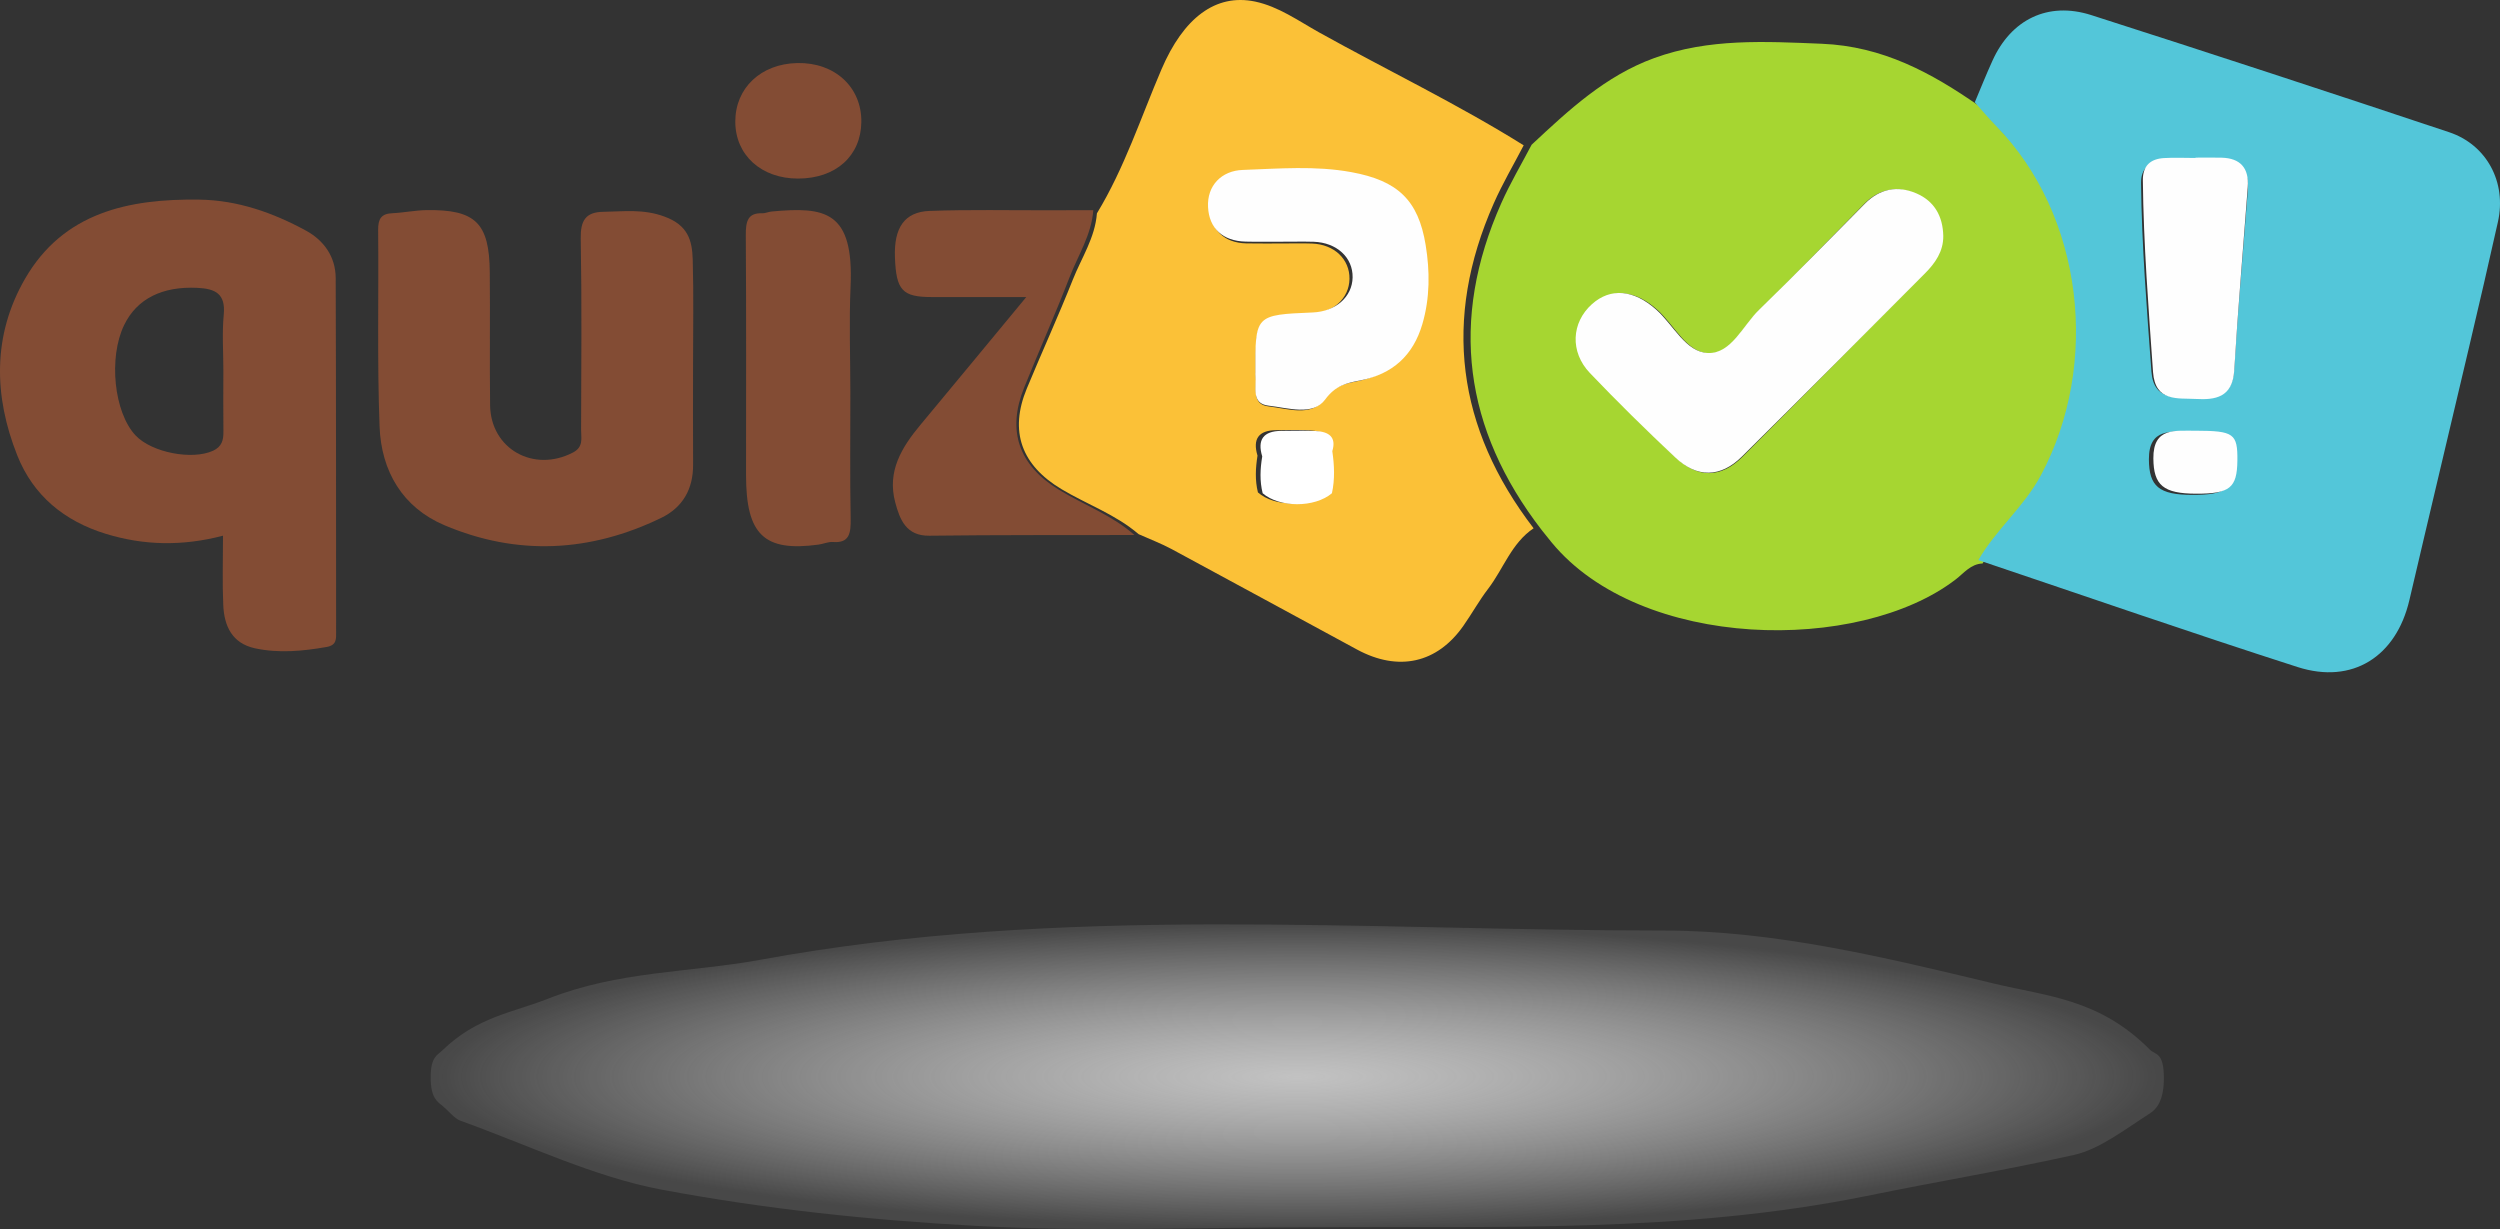 <svg width="238" height="117" viewBox="0 0 238 117" fill="none" xmlns="http://www.w3.org/2000/svg">
<rect x="0" y="0" width="238" height="117" fill="#333333" stroke="none"/>
<path d="M188.742 53.644C187.617 53.685 186.96 54.564 186.187 55.158C176.977 62.243 156.211 61.948 147.714 51.637C147.394 51.25 147.083 50.849 146.767 50.458C139.35 40.842 137.97 30.465 142.924 19.34C143.769 17.434 144.843 15.63 145.81 13.78C149.328 10.497 152.826 7.219 157.484 5.527C162.687 3.636 167.997 3.946 173.419 4.165C179.243 4.399 183.88 6.935 188.406 10.085C189.078 10.838 189.72 11.615 190.422 12.337C198.71 20.839 200.314 34.993 194.668 45.584C193.059 48.592 190.407 50.737 188.742 53.644ZM184.848 22.491C184.812 20.641 184.028 19.188 182.328 18.44C180.541 17.658 178.866 17.988 177.461 19.421C174.152 22.796 170.878 26.201 167.503 29.509C165.965 31.019 164.871 33.717 162.682 33.641C160.574 33.57 159.408 30.963 157.799 29.514C155.687 27.614 153.503 27.38 151.726 28.996C149.812 30.734 149.644 33.529 151.543 35.547C154.149 38.306 156.847 40.985 159.602 43.602C161.653 45.553 163.863 45.513 165.869 43.505C171.657 37.717 177.4 31.877 183.142 26.043C184.094 25.067 184.863 23.959 184.848 22.491Z" fill="#A6D631"/>
<path d="M188.338 53.322C190.01 50.413 192.674 48.268 194.29 45.253C199.957 34.656 198.351 20.496 190.025 11.989C189.319 11.267 188.675 10.489 188 9.737C188.557 8.415 189.089 7.082 189.683 5.776C191.457 1.85 194.965 0.122 199.077 1.433C210.461 5.079 221.82 8.806 233.163 12.589C236.712 13.774 238.651 17.318 237.802 21.126C236.042 29.033 234.13 36.909 232.278 44.8C231.312 48.908 230.33 53.017 229.374 57.13C228.115 62.515 223.947 65.179 218.726 63.501C208.549 60.232 198.458 56.729 188.338 53.322ZM208.922 15.309C208.922 15.319 208.922 15.33 208.922 15.34C207.904 15.34 206.881 15.294 205.864 15.35C204.59 15.426 203.813 16.036 203.828 17.424C203.89 23.419 204.381 29.389 204.815 35.368C205.02 38.185 207.219 37.799 208.968 37.89C210.804 37.987 212.533 37.783 212.691 35.211C213.044 29.485 213.555 23.775 214 18.055C214.138 16.265 213.259 15.365 211.479 15.314C210.62 15.289 209.771 15.309 208.922 15.309ZM208.656 41.083C206.738 41.114 204.56 40.692 204.575 43.732C204.59 46.305 205.531 47.108 208.707 47.114C211.919 47.119 212.62 46.559 212.655 43.956C212.686 41.358 212.318 41.093 208.656 41.083Z" fill="#53C6D9"/>
<path d="M145.055 13.836C144.1 15.675 143.039 17.473 142.205 19.363C137.318 30.425 138.676 40.735 146 50.292C143.894 51.702 143.135 54.136 141.677 56.046C140.812 57.172 140.123 58.43 139.304 59.592C136.806 63.148 133.126 63.966 129.185 61.834C123.308 58.662 117.452 55.455 111.575 52.292C110.555 51.742 109.459 51.328 108.398 50.853C106.217 48.979 103.502 48.029 101.074 46.579C97.243 44.296 96.062 41.073 97.751 36.992C99.184 33.527 100.747 30.117 102.13 26.631C102.954 24.55 104.251 22.636 104.427 20.312C107.046 16.003 108.599 11.21 110.57 6.608C112.661 1.723 115.713 -0.646 119.498 0.152C121.715 0.622 123.605 1.981 125.565 3.077C132.045 6.684 138.751 9.896 145.055 13.836ZM126.199 46.877C126.485 45.549 126.425 44.21 126.234 42.877C126.646 41.498 125.872 41.033 124.711 40.967C123.635 40.907 122.554 40.942 121.478 40.952C119.82 40.967 119.236 41.786 119.714 43.377C119.528 44.549 119.468 45.716 119.754 46.877C121.328 48.272 124.595 48.272 126.199 46.877ZM121.896 23.181C122.896 23.181 123.901 23.151 124.902 23.186C127.018 23.262 128.501 24.677 128.471 26.556C128.441 28.404 126.918 29.784 124.806 29.875C119.518 30.102 119.518 30.102 119.548 35.562C119.548 35.648 119.543 35.729 119.548 35.815C119.664 36.911 119.116 38.502 120.76 38.689C122.514 38.891 124.826 39.684 125.947 38.113C126.898 36.78 127.898 36.552 129.155 36.305C132.156 35.714 134.031 33.926 134.87 30.986C135.579 28.511 135.569 25.97 135.177 23.495C134.503 19.231 132.598 17.408 128.375 16.605C125.063 15.973 121.705 16.271 118.382 16.392C116.441 16.463 115.094 17.862 115.2 19.913C115.3 21.909 116.542 23.116 118.638 23.171C119.724 23.197 120.81 23.171 121.896 23.181Z" fill="#FBC137"/>
<path d="M124.79 116.84C114.17 116.84 103.545 117.278 92.93 116.705C82.938 116.166 72.947 115.122 62.975 113.252C56.585 112.056 50.225 108.99 43.85 106.699C43.268 106.496 42.706 105.755 42.134 105.283C41.633 104.879 41 104.525 41 102.571C41 100.583 41.639 100.465 42.134 99.977C45.403 96.81 48.795 96.406 52.136 95.091C58.863 92.43 65.642 92.598 72.395 91.369C101.067 86.096 129.755 88.589 158.437 88.589C168.914 88.589 179.402 91.133 189.858 93.643C194.798 94.839 199.829 95.058 204.651 99.91C205.203 100.466 206.005 100.128 206 102.655C206 104.93 205.208 105.637 204.677 105.991C202.276 107.524 199.875 109.411 197.444 109.95C190.864 111.415 184.27 112.51 177.695 113.858C160.067 117.429 142.434 116.705 124.79 116.84Z" fill="url(#paint0_radial_2914_96)"/>
<path d="M21.23 50.997C17.355 52.012 13.689 51.931 10.069 50.819C6.123 49.606 3.169 47.184 1.647 43.361C-0.609 37.689 -0.715 31.911 2.38 26.545C6.031 20.218 12.258 18.908 18.979 19.005C22.625 19.056 25.98 20.244 29.127 21.955C30.832 22.884 31.948 24.438 31.958 26.463C31.998 37.684 31.988 48.9 31.998 60.121C31.998 60.796 32.08 61.42 31.087 61.593C28.816 61.989 26.555 62.207 24.285 61.72C22.09 61.248 21.337 59.593 21.255 57.592C21.158 55.485 21.23 53.378 21.23 50.997ZM21.265 35.262C21.265 33.49 21.133 31.708 21.301 29.951C21.489 27.971 20.512 27.489 18.806 27.403C15.471 27.24 13.042 28.423 11.82 30.942C10.308 34.059 10.853 39.283 12.915 41.462C14.458 43.091 18.302 43.818 20.277 42.914C21.128 42.523 21.28 41.893 21.27 41.081C21.245 39.141 21.26 37.202 21.265 35.262Z" fill="#834C34"/>
<path d="M65.978 34.858C65.978 37.978 65.963 41.098 65.983 44.218C65.998 46.557 65.002 48.312 62.928 49.312C56.167 52.584 49.235 52.934 42.313 50.002C38.321 48.312 36.297 44.852 36.136 40.616C35.9 34.386 36.061 28.14 36 21.9C35.99 20.86 36.272 20.343 37.354 20.297C38.437 20.251 39.514 20.018 40.596 20.003C45.268 19.932 46.587 21.22 46.627 25.923C46.667 30.139 46.607 34.355 46.657 38.572C46.713 42.742 50.8 45.025 54.541 43.082C55.578 42.544 55.316 41.707 55.321 40.915C55.336 34.843 55.397 28.775 55.286 22.702C55.256 21.012 55.749 20.191 57.415 20.165C59.368 20.14 61.216 19.866 63.255 20.617C65.495 21.439 65.898 22.879 65.948 24.731C66.044 28.115 65.978 31.489 65.978 34.858Z" fill="#834C34"/>
<path d="M104.083 20.008C103.91 22.355 102.631 24.299 101.817 26.406C100.454 29.936 98.912 33.389 97.499 36.897C95.833 41.03 97.003 44.289 100.776 46.606C103.171 48.074 105.853 49.035 108 50.933C101.49 50.949 94.975 50.918 88.466 51C86.269 51.025 85.669 49.48 85.228 47.834C84.43 44.862 85.848 42.58 87.628 40.442C90.835 36.59 94.023 32.724 97.702 28.279C94.316 28.279 91.505 28.279 88.694 28.279C85.902 28.279 85.312 27.639 85.198 24.493C85.094 21.68 86.106 20.166 88.505 20.079C92.293 19.941 96.086 20.028 99.879 20.018C101.282 20.013 102.68 20.008 104.083 20.008Z" fill="#834C34"/>
<path d="M80.954 37.311C80.959 41.334 80.907 45.357 80.983 49.375C81.011 50.789 80.851 51.717 79.304 51.598C78.854 51.562 78.39 51.784 77.925 51.846C72.74 52.553 71.024 50.907 71.024 45.239C71.024 37.62 71.052 30.007 71 22.388C70.991 21.068 71.192 20.258 72.552 20.304C72.857 20.315 73.162 20.16 73.471 20.134C78.535 19.67 81.306 20.047 80.973 27.299C80.828 30.626 80.95 33.973 80.954 37.311Z" fill="#834C34"/>
<path d="M75.987 17C72.48 17.01 70 14.763 70 11.577C70 8.372 72.438 6.076 75.904 6.002C79.473 5.928 82.041 8.298 81.999 11.617C81.958 14.852 79.572 16.99 75.987 17Z" fill="#834C34"/>
<path d="M185 22.462C185.015 23.93 184.239 25.037 183.272 26.013C177.472 31.844 171.673 37.681 165.827 43.467C163.801 45.474 161.57 45.514 159.498 43.564C156.716 40.948 153.991 38.27 151.358 35.512C149.436 33.495 149.605 30.706 151.544 28.964C153.338 27.349 155.549 27.582 157.677 29.482C159.307 30.93 160.485 33.536 162.608 33.607C164.819 33.678 165.925 30.981 167.477 29.477C170.886 26.17 174.192 22.767 177.534 19.393C178.953 17.961 180.645 17.631 182.45 18.413C184.172 19.16 184.964 20.613 185 22.462Z" fill="#FEFEFE"/>
<path d="M209.011 15.008C209.844 15.008 210.678 14.987 211.511 15.013C213.258 15.06 214.122 15.975 213.986 17.801C213.554 23.621 213.047 29.43 212.701 35.255C212.545 37.873 210.848 38.08 209.046 37.981C207.329 37.888 205.17 38.281 204.969 35.416C204.542 29.337 204.065 23.264 204 17.16C203.985 15.748 204.753 15.127 205.998 15.049C206.997 14.987 208.002 15.039 209.001 15.039C209.011 15.028 209.011 15.018 209.011 15.008Z" fill="#FEFEFE"/>
<path d="M209.04 41.004C212.664 41.014 213.029 41.277 212.998 43.861C212.968 46.449 212.275 47.005 209.09 47C205.947 46.995 205.02 46.196 205 43.638C204.98 40.62 207.136 41.035 209.04 41.004Z" fill="#FEFEFE"/>
<path d="M121.95 23.011C120.824 23.006 119.698 23.031 118.572 23.001C116.393 22.945 115.11 21.73 115.006 19.722C114.897 17.658 116.299 16.249 118.306 16.178C121.752 16.056 125.234 15.756 128.67 16.392C133.049 17.2 135.024 19.035 135.723 23.326C136.13 25.817 136.14 28.374 135.405 30.865C134.534 33.824 132.59 35.624 129.478 36.219C128.174 36.468 127.137 36.697 126.152 38.039C124.989 39.62 122.591 38.822 120.772 38.618C119.067 38.425 119.635 36.829 119.515 35.725C119.505 35.644 119.515 35.558 119.515 35.471C119.484 29.976 119.484 29.976 124.968 29.747C127.158 29.655 128.737 28.267 128.769 26.407C128.8 24.516 127.262 23.092 125.067 23.016C124.03 22.985 122.993 23.016 121.95 23.011Z" fill="#FEFEFE"/>
<path fill-rule="evenodd" clip-rule="evenodd" d="M125.277 41.035C126.465 41.1 127.256 41.571 126.835 42.951C127.03 44.287 127.092 45.622 126.799 46.957C125.335 46.953 123.872 46.955 122.407 46.956C121.673 46.956 120.94 46.957 120.206 46.957C119.913 45.794 119.969 44.62 120.165 43.452C119.676 41.859 120.273 41.035 121.97 41.02C122.198 41.017 122.427 41.014 122.656 41.011H122.657C123.53 40.999 124.405 40.987 125.277 41.035ZM120.206 46.957H126.799C125.158 48.348 121.815 48.348 120.206 46.957Z" fill="white"/>
<defs>
<radialGradient id="paint0_radial_2914_96" cx="0" cy="0" r="1" gradientUnits="userSpaceOnUse" gradientTransform="translate(123.5 102.5) rotate(90) scale(14.5 82.5)">
<stop stop-color="#C2C2C2"/>
<stop offset="1" stop-color="white" stop-opacity="0.1"/>
</radialGradient>
</defs>
</svg>
